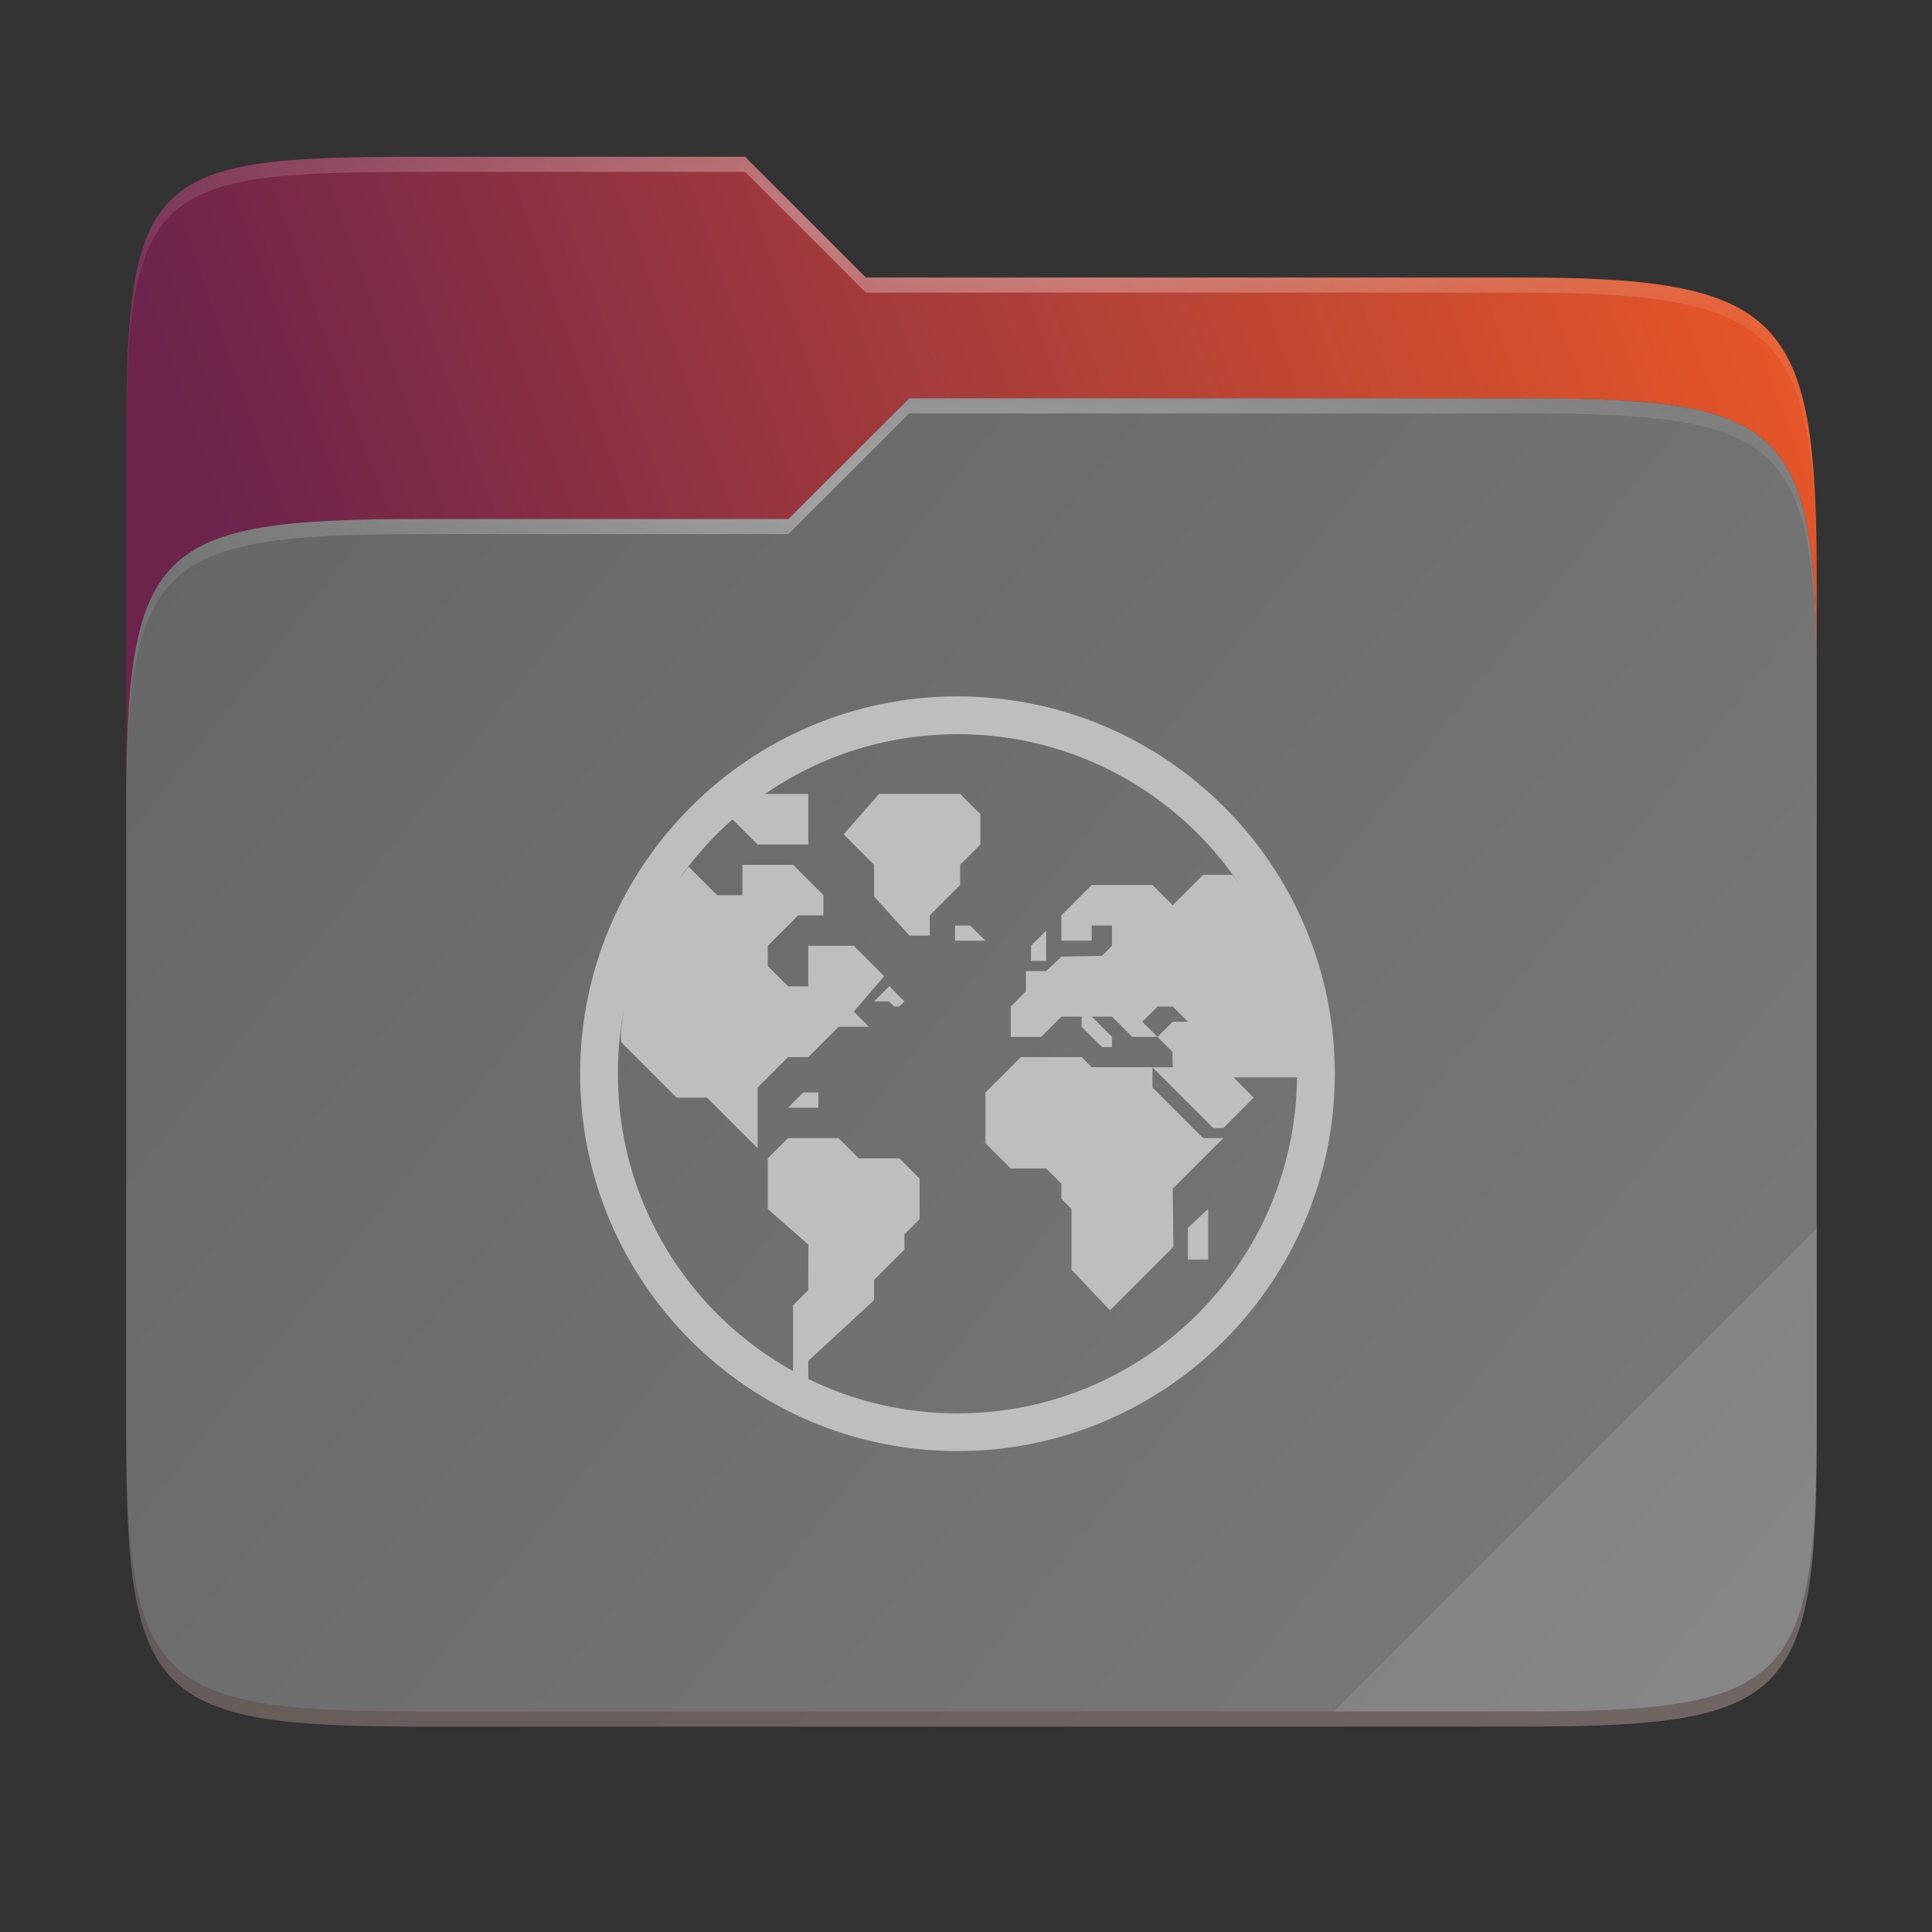 <svg width="256" height="256" viewBox="0 0 256 256" fill="none" xmlns="http://www.w3.org/2000/svg">
    <rect x="0" y="0" width="256" height="256" fill="#333333" stroke="none"/>
    <g id="folder-yaru-network">
        <path id="secondario" d="M55.717 20.772C20.347 20.772 16.721 22.771 16.721 58.071V108.777H240.732V77.697C240.732 42.397 237.106 36.773 201.736 36.773H114.726L98.725 20.772H55.717Z" fill="url(#paint0_linear)"/>
        <path id="ombra" opacity="0.5" d="M55.716 68.775C20.346 68.775 16.721 72.4 16.721 107.699V189.858C16.721 225.157 20.346 228.782 55.716 228.782H201.736C237.107 228.782 240.732 225.157 240.732 189.858V91.698C240.732 56.399 237.107 52.774 201.736 52.774H120.476L104.467 68.775H55.716Z" fill="#242424"/>
        <path id="primario" d="M55.716 68.775C20.346 68.775 16.721 72.4 16.721 107.699V189.858C16.721 225.157 20.346 228.782 55.716 228.782H201.736C237.107 228.782 240.732 225.157 240.732 189.858V91.698C240.732 56.399 237.107 52.774 201.736 52.774H120.476L104.467 68.775H55.716Z" fill="url(#paint1_linear)"/>
        <path id="contorno superiore del secondario" opacity="0.4" d="M55.717 20.772C20.347 20.772 16.721 22.771 16.721 58.071V60.071C16.721 24.771 20.347 22.772 55.717 22.772H98.725L114.726 38.773H201.736C237.106 38.773 240.732 44.398 240.732 79.697V77.697C240.732 42.397 237.106 36.773 201.736 36.773H114.726L98.725 20.772H55.717Z" fill="url(#paint2_radial)"/>
        <path id="contorno superiore del primario" opacity="0.4" d="M120.476 52.774L104.467 68.775H55.717C20.347 68.775 16.721 72.399 16.721 107.698V109.698C16.721 74.399 20.347 70.775 55.717 70.775H104.467L120.476 54.774H201.736C237.106 54.774 240.732 58.398 240.732 93.698V91.698C240.732 56.398 237.106 52.774 201.736 52.774H120.476Z" fill="url(#paint3_radial)"/>
        <path id="effetto piega" opacity="0.1" d="M240.732 162.779L176.729 226.782H201.736C237.106 226.782 240.732 223.158 240.732 187.859V162.779Z" fill="white"/>
        <path id="contorno inferiore del primario" opacity="0.2" d="M16.721 187.859V189.859C16.721 225.158 20.347 228.783 55.717 228.783H201.736C237.106 228.783 240.732 225.158 240.732 189.859V187.859C240.732 223.158 237.106 226.782 201.736 226.782H55.717C20.347 226.782 16.721 223.158 16.721 187.859V187.859Z" fill="#491706"/>
        <path id="rete" d="M126.867 92.276C99.283 92.276 76.869 114.695 76.869 142.279C76.869 169.863 99.283 192.276 126.867 192.276C154.451 192.276 176.868 169.863 176.868 142.279C176.868 114.695 154.451 92.276 126.867 92.276ZM126.867 97.277C142.418 97.277 156.108 105.137 164.189 117.106C163.914 116.698 163.594 116.322 163.306 115.925H159.417L155.393 119.949L152.709 117.266H144.66L140.636 121.291V124.645H144.66V122.631H147.344V125.315L146.002 126.656L140.636 126.757L138.623 128.677H135.94V131.359L133.928 133.37V137.395H137.953L140.636 134.712H143.319V136.052L146.002 138.735H147.344V137.394L144.66 134.711H147.344L150.026 137.394H153.379L151.368 135.384L153.379 133.371H155.393L157.404 135.384H155.393L153.379 137.394L155.356 139.37L155.393 141.419H152.71L160.759 149.468H162.101L163.442 148.127L166.125 145.444L163.442 142.761H171.843C171.845 142.611 171.867 142.446 171.867 142.285C171.867 167.167 151.749 187.281 126.867 187.281C120.021 187.29 113.263 185.733 107.111 182.727L107.099 180.324L115.818 172.275V169.592L119.843 165.567V163.557L121.855 161.543V156.177L119.173 153.494H113.806L111.123 150.811H104.416L101.732 153.494V160.202L107.116 164.92L107.098 170.934L105.086 172.947V181.667L105.102 181.682C91.243 174.019 81.871 159.265 81.871 142.284C81.871 139.174 82.185 136.138 82.784 133.207C82.562 134.291 82.422 135.404 82.28 136.517V138.066L89.658 145.444H93.683L100.391 152.151V144.102L104.416 140.077H107.098L111.123 136.053H115.148L113.135 134.042L117.159 129.347L113.135 125.322H107.098V130.688H104.415L101.733 128.005V125.322L105.757 121.297H109.11V118.614L105.086 114.591H98.377V118.615H95.025L91.248 114.838C90.67 115.589 90.078 116.327 89.547 117.113C91.68 113.961 94.202 111.091 97.055 108.572L100.391 111.907H107.098V105.2H101.362C108.608 100.21 117.39 97.285 126.867 97.285L126.867 97.277ZM152.709 141.413H144.66L143.319 140.073H135.27L130.574 144.769V151.476L133.929 154.83H138.623L140.636 156.843V158.854L141.978 160.194V168.243L147.071 173.628L155.483 165.216L155.393 157.511L162.1 150.803H159.417L152.709 144.096L152.709 141.413ZM116.489 105.192L111.793 110.558L115.817 114.583V118.789L120.513 123.974H123.196V121.291L127.221 117.266V114.583L129.904 111.9V107.876L127.221 105.192H116.489ZM126.549 122.632V124.646H130.574L128.562 122.632H126.549ZM138.623 123.302L136.611 125.313V127.326H138.623V123.302ZM117.83 130.68L115.817 132.693H117.83L118.5 133.363H119.172L119.842 132.693L117.83 130.68ZM106.427 144.766L104.415 146.777H108.439V144.766H106.427ZM160.088 160.194L157.404 162.695V166.9H160.088V160.194Z" fill="#BEBEBE"/>
    </g>
    <defs>
        <radialGradient id="paint2_radial" cx="0" cy="0" r="1" gradientUnits="userSpaceOnUse" gradientTransform="translate(128.726 28.773) scale(112.006 29.462)">
            <stop stop-color="white"/>
            <stop offset="1" stop-color="white" stop-opacity="0.204"/>
        </radialGradient>
        <radialGradient id="paint3_radial" cx="0" cy="0" r="1" gradientUnits="userSpaceOnUse" gradientTransform="translate(124.726 64.774) scale(112.006 28.462)">
            <stop stop-color="white"/>
            <stop offset="1" stop-color="white" stop-opacity="0.204"/>
        </radialGradient>
        <linearGradient id="paint0_linear" x1="241" y1="50" x2="17" y2="129" gradientUnits="userSpaceOnUse">
            <stop stop-color="#E75727"/>
            <stop offset="0.874" stop-color="#6C234C"/>
        </linearGradient>
        <linearGradient id="paint1_linear" x1="17" y1="53" x2="241" y2="229" gradientUnits="userSpaceOnUse">
            <stop stop-color="#666666"/>
            <stop offset="1" stop-color="#7A7A7A"/>
        </linearGradient>
    </defs>
</svg>
